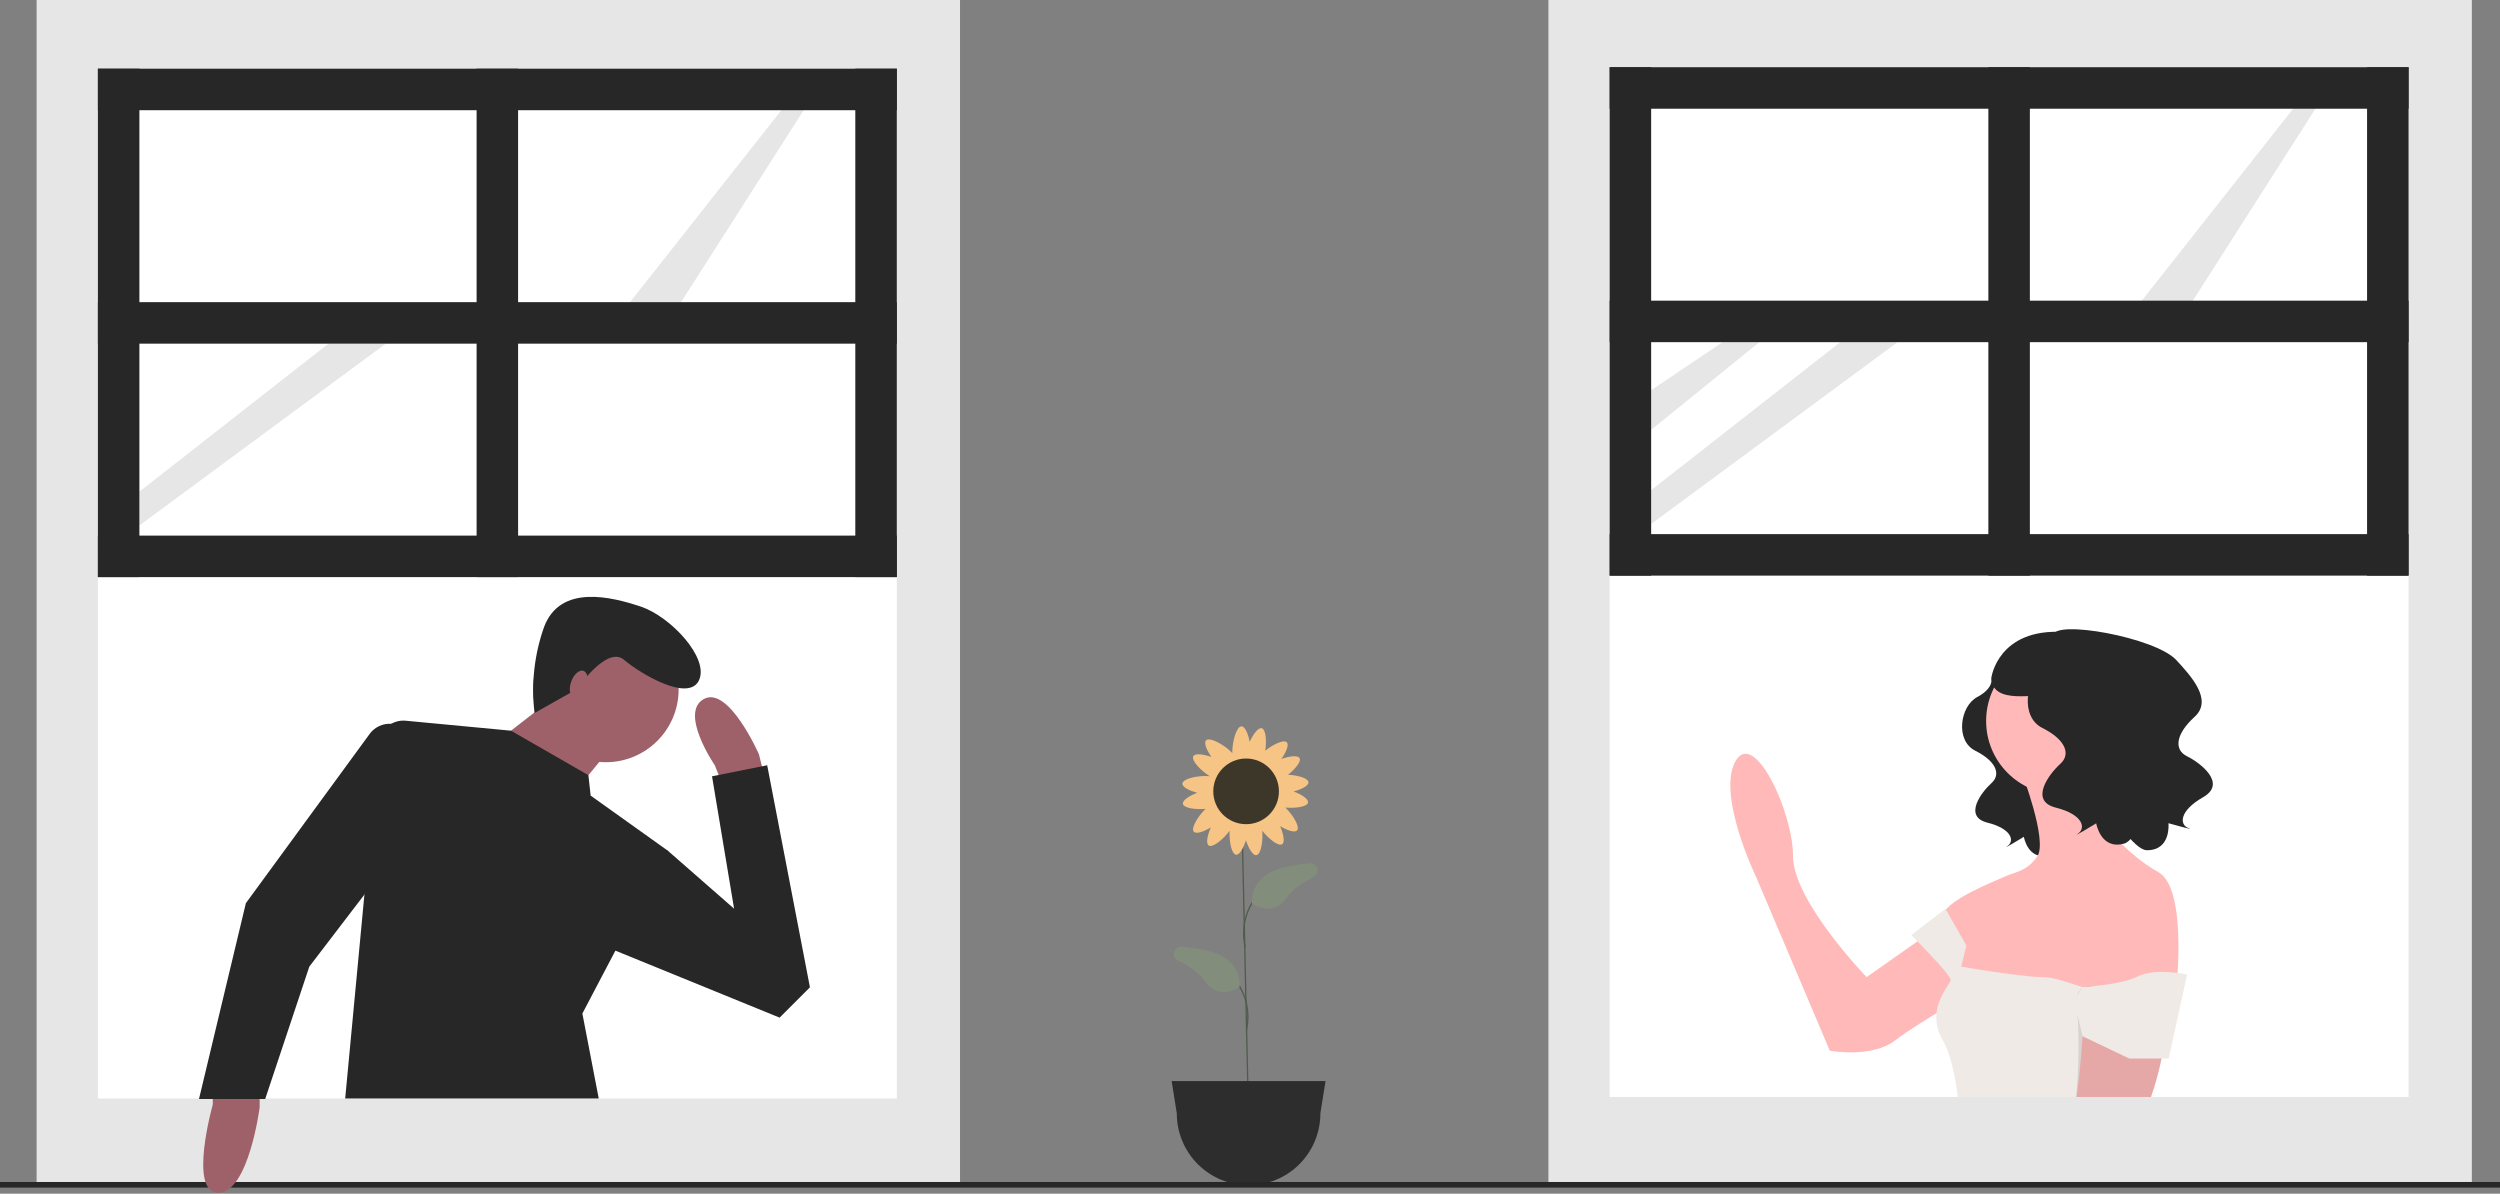 <svg width="888" height="424" viewBox="0 0 888 424" fill="none" xmlns="http://www.w3.org/2000/svg">
<rect x="0" y="0" width="888" height="424" fill="#808080" stroke="none"/>
<g clip-path="url(#clip0_702_2)">
<path d="M341 0H13V420H341V0Z" fill="#E6E6E6"/>
<path d="M318.547 25.326H34.772V204.988H318.547V25.326Z" fill="white"/>
<path d="M318.55 197.62H34.77V390.18H318.55V197.62Z" fill="white"/>
<path d="M184.03 24.404H169.289V204.988H184.03V24.404Z" fill="#272727"/>
<path d="M318.547 24.404H303.805V204.988H318.547V24.404Z" fill="#272727"/>
<path d="M318.547 190.247H34.772V204.988H318.547V190.247Z" fill="#272727"/>
<path d="M74.876 122.067L49.514 139.115V153.219L87.935 122.067H74.876Z" fill="white"/>
<path d="M116.663 122.067L49.514 174.634V186.649L137.034 122.067H116.663Z" fill="#E6E6E6"/>
<path d="M49.514 24.404H34.772V204.988H49.514V24.404Z" fill="#272727"/>
<path d="M277.543 39.146L220.884 111.011L238.39 112.853L287.221 36.382L277.543 39.146Z" fill="#E6E6E6"/>
<path d="M318.547 24.404H34.772V39.146H318.547V24.404Z" fill="#272727"/>
<path d="M318.547 107.326H34.772V122.067H318.547V107.326Z" fill="#272727"/>
<path d="M878 0H550V420H878V0Z" fill="#E6E6E6"/>
<path d="M855.524 24.798H571.749V204.46H855.524V24.798Z" fill="white"/>
<path d="M855.52 197.09H571.75V389.65H855.52V197.09Z" fill="white"/>
<path d="M721.007 23.876H706.265V204.46H721.007V23.876Z" fill="#272727"/>
<path d="M855.524 23.876H840.782V204.46H855.524V23.876Z" fill="#272727"/>
<path d="M855.524 189.719H571.749V204.46H855.524V189.719Z" fill="#272727"/>
<path d="M611.853 121.539L586.49 138.588V152.691L624.911 121.539H611.853Z" fill="#E6E6E6"/>
<path d="M653.64 121.539L586.49 174.106V186.121L674.011 121.539H653.64Z" fill="#E6E6E6"/>
<path d="M586.49 23.876H571.749V204.46H586.49V23.876Z" fill="#272727"/>
<path d="M814.52 38.618L757.861 110.483L775.366 112.325L824.198 35.854L814.52 38.618Z" fill="#E6E6E6"/>
<path d="M855.524 23.876H571.749V38.618H855.524V23.876Z" fill="#272727"/>
<path d="M855.524 106.798H571.749V121.539H855.524V106.798Z" fill="#272727"/>
<path d="M707.36 240.744C707.36 240.744 708.44 244.342 702.322 247.581C696.205 250.819 694.406 263.054 701.603 266.652C708.799 270.251 710.958 274.929 707.36 278.167C703.762 281.406 697.285 290.042 705.921 292.201C714.557 294.36 715.636 298.678 713.117 300.477C710.599 302.276 718.875 297.238 718.875 297.238C718.875 297.238 720.314 305.875 727.871 303.716C735.427 301.556 756.658 260.535 745.863 254.778C735.068 249.02 707.36 240.744 707.36 240.744Z" fill="#272727"/>
<path d="M697.54 322.81L663.014 347.072C663.014 347.072 636.885 320.011 636.885 304.147C636.885 288.284 622.888 258.423 616.356 270.554C609.824 282.685 623.821 311.613 623.821 311.613L649.949 373.201C649.949 373.201 664.88 376 673.278 369.468C681.677 362.936 705.005 349.872 705.005 349.872L697.54 322.81Z" fill="#FFB9B9"/>
<path d="M731.6 282.218C746.03 282.218 757.728 270.52 757.728 256.09C757.728 241.66 746.03 229.962 731.6 229.962C717.17 229.962 705.472 241.66 705.472 256.09C705.472 270.52 717.17 282.218 731.6 282.218Z" fill="#FFB9B9"/>
<path d="M718.069 274.286C718.069 274.286 727.401 298.548 723.668 304.147C719.936 309.746 715.27 309.746 711.537 311.613C709.671 312.546 690.075 320.011 690.075 325.61C690.165 329.207 691.125 332.729 692.874 335.875L695.674 351.738L719.003 366.669L749.797 362.936L773.125 349.872C773.125 349.872 776.858 315.345 766.593 309.746C756.329 304.147 744.198 291.083 745.131 286.417C746.064 281.752 746.997 270.554 746.997 270.554L718.069 274.286Z" fill="#FFB9B9"/>
<path d="M767.53 345.21V345.24L766.69 353.48L765.62 364.05L764.4 376L763.02 389.65H695.4C694.49 382.19 692.88 374.28 690.07 369.47C688.304 366.608 687.517 363.249 687.83 359.9C688.46 353.65 692.87 349.29 692.87 348.01C692.87 346.61 685.01 338.4 681.08 334.37C679.76 333.02 678.88 332.14 678.88 332.14L691.01 322.81L691.18 323.1L692.88 326.08L698.47 335.87L696.61 343.34C696.61 343.34 699.5 343.84 703.52 344.48C710.47 345.57 720.81 347.07 725.53 347.07C729.91 347.07 735.26 349.32 739.68 350.61C739.82 350.65 739.95 350.69 740.08 350.73C742.86 351.51 745.24 351.87 746.74 350.97C746.83 350.919 746.917 350.862 747 350.8C747.782 350.27 748.629 349.844 749.52 349.53H749.53C752.762 348.386 756.07 347.471 759.43 346.79C763.21 345.96 766.53 345.38 767.34 345.24L767.345 345.237L767.35 345.236L767.355 345.237L767.36 345.24C767.47 345.22 767.53 345.21 767.53 345.21Z" fill="#EFEAE5"/>
<path d="M770.44 343.79C770.37 344.29 770.31 344.8 770.25 345.3C769.96 347.5 769.72 349.7 769.51 351.9C768.93 357.74 768.58 363.597 768.46 369.47C768.426 371.663 768.195 373.848 767.77 376C766.842 380.631 765.592 385.192 764.03 389.65H737.61C738.31 384.45 739.25 376.45 739.71 368.07V368.06C739.78 366.76 739.83 365.45 739.88 364.14C740.053 359.737 739.993 355.327 739.7 350.93C739.69 350.82 739.69 350.71 739.68 350.61C739.63 350.04 739.58 349.49 739.53 348.94C737.67 330.28 748.86 309.75 748.86 309.75C752.65 309.75 756.35 311.84 759.65 314.72C763.68 318.321 766.769 322.851 768.649 327.917C770.53 332.983 771.144 338.432 770.44 343.79Z" fill="#FFB9B9"/>
<path opacity="0.1" d="M768.46 369.47C768.426 371.663 768.195 373.848 767.77 376C766.842 380.631 765.592 385.192 764.03 389.65H737.41C738.223 381.243 738.474 372.791 738.16 364.35C738.11 363.11 738.04 361.85 737.94 360.6V360.58C737.87 359.5 737.78 358.42 737.67 357.34C737.506 356.092 737.573 354.824 737.87 353.6V353.58C738.083 352.65 738.592 351.815 739.32 351.2C739.438 351.099 739.565 351.008 739.7 350.93C739.819 350.85 739.946 350.783 740.08 350.73C740.202 350.663 740.329 350.606 740.46 350.56C741.503 350.215 742.613 350.119 743.7 350.28C744.735 350.403 745.753 350.635 746.74 350.97C751.147 352.584 755.263 354.901 758.93 357.83C761.368 359.667 763.61 361.752 765.62 364.05C767.38 366.13 768.46 368.05 768.46 369.47Z" fill="black"/>
<path d="M736.732 355.471L739.708 368.068L756.329 376H770.326L776.858 346.139C776.858 346.139 765.325 343.7 759.427 346.786C753.529 349.872 739.679 350.61 739.679 350.61L736.732 355.471Z" fill="#EFEAE5"/>
<path d="M731.814 229.866C731.814 229.866 733.01 233.852 726.233 237.44C719.456 241.027 717.463 254.581 725.436 258.567C733.408 262.553 735.8 267.735 731.814 271.323C727.827 274.911 720.652 284.478 730.219 286.87C739.786 289.261 740.982 294.045 738.192 296.038C735.401 298.031 744.57 292.45 744.57 292.45C744.57 292.45 746.164 302.018 754.536 299.626C762.907 297.234 771.259 253.757 761.928 242.559C753.251 232.147 731.814 229.866 731.814 229.866Z" fill="#272727"/>
<path d="M729.267 225.763C729.269 219.923 765.567 226.334 773.058 234.488C778.246 240.134 786.125 248.63 779.523 254.618C772.92 260.606 772.014 266.241 776.82 268.621C781.626 271.001 791.115 278.279 782.547 283.162C773.979 288.045 774.117 292.974 777.342 294.141C780.566 295.307 770.233 292.405 770.233 292.405C770.233 292.405 771.277 302.048 762.571 302.002C753.865 301.956 728.888 254.11 734.854 240.811C740.402 228.445 729.267 225.763 729.267 225.763Z" fill="#272727"/>
<path d="M733.052 224.483C709.687 223.076 707.342 240.664 707.342 240.664C707.503 250.842 723.666 245.882 728.156 247.4C733.572 243.503 744.011 236.132 751.477 230.871C746.057 227.054 739.671 224.84 733.052 224.483Z" fill="#272727"/>
<path d="M441.45 294.375L440.984 294.386L443.083 389.768L443.549 389.758L441.45 294.375Z" fill="#4F5B4B"/>
<path d="M442.093 336.512C442.069 336.43 439.757 328.266 444.611 320.479L445.007 320.725C440.262 328.338 442.517 336.301 442.54 336.381L442.093 336.512Z" fill="#4F5B4B"/>
<path d="M444.729 320.922C444.729 320.922 443.23 310.68 457.034 307.869C459.91 307.283 462.614 306.883 465.092 306.617C468.018 306.302 469.159 310.306 466.516 311.6C462.689 313.473 459.088 315.833 457.212 318.628C452.036 326.336 444.729 320.922 444.729 320.922Z" fill="#828D7B"/>
<path d="M442.907 366.129L442.46 365.998C442.483 365.919 444.734 357.948 439.993 350.343L440.389 350.096C445.243 357.884 442.931 366.048 442.907 366.129Z" fill="#4F5B4B"/>
<path d="M440.271 350.539C440.271 350.539 441.77 340.297 427.966 337.487C425.09 336.901 422.386 336.501 419.908 336.234C416.982 335.919 415.841 339.924 418.484 341.217C422.311 343.091 425.912 345.451 427.788 348.246C432.964 355.954 440.271 350.539 440.271 350.539Z" fill="#828D7B"/>
<path d="M459.484 281.125C462.263 280.393 464.861 279.116 464.775 277.853C464.673 276.353 460.815 275.348 457.487 275.195C459.997 273.231 462.304 270.516 461.598 269.289C460.95 268.16 457.933 268.597 455.15 269.591C456.797 267.237 457.955 264.583 457.073 263.675C455.975 262.544 452.076 264.496 449.415 266.654C449.933 263.292 449.672 259.049 448.164 258.665C446.902 258.344 445.114 260.812 443.888 263.501C443.347 260.679 442.25 258 440.984 258C439.181 258 437.719 263.437 437.719 266.979C437.719 267.179 437.725 267.367 437.734 267.547C437.553 267.337 437.345 267.118 437.109 266.889C434.568 264.421 429.649 261.682 428.393 262.975C427.511 263.884 428.669 266.537 430.316 268.892C427.533 267.897 424.517 267.46 423.868 268.589C422.997 270.106 426.721 273.892 429.748 275.728C429.566 275.706 429.375 275.687 429.172 275.673C425.638 275.432 420.115 276.521 419.992 278.32C419.906 279.582 422.504 280.859 425.283 281.592C422.516 282.632 419.932 284.247 420.166 285.528C420.451 287.082 424.794 287.626 428.208 287.307C425.657 289.755 422.891 294.139 424.046 295.424C424.891 296.366 427.617 295.391 430.079 293.908C428.898 296.617 428.256 299.597 429.338 300.321C430.768 301.277 434.689 297.948 436.757 295.084C436.546 298.588 437.385 303.402 439.049 303.592C440.306 303.736 441.7 301.198 442.558 298.456C443.471 301.267 444.967 303.923 446.257 303.746C447.934 303.518 448.666 298.583 448.353 295.076C450.485 297.822 454.075 300.76 455.429 299.854C456.511 299.13 455.869 296.151 454.688 293.442C457.149 294.925 459.875 295.899 460.721 294.958C461.876 293.673 459.11 289.288 456.559 286.841C459.973 287.159 464.316 286.615 464.601 285.061C464.835 283.781 462.251 282.165 459.484 281.125ZM444.523 291.038C443.809 291.135 443.156 291.274 442.659 291.63C442.131 291.106 441.361 290.947 440.504 290.849C439.545 290.739 438.673 290.729 438.008 291.282C437.765 290.606 437.166 290.126 436.47 289.66C435.87 289.259 435.289 288.93 434.682 288.866C434.634 288.124 434.164 287.494 433.587 286.852C433.22 286.443 432.852 286.077 432.444 285.833C433.033 285.116 432.965 284.21 432.783 283.216C432.653 282.507 432.484 281.861 432.106 281.381C432.606 280.83 432.73 280.053 432.789 279.193C432.853 278.253 432.826 277.402 432.284 276.767C433.685 276.945 434.361 276.072 434.99 274.978C435.349 274.353 435.638 273.751 435.66 273.141C436.397 273.043 436.994 272.53 437.595 271.912C438.108 271.383 438.544 270.86 438.708 270.257C439.296 270.752 440.099 270.826 440.984 270.826C441.847 270.826 442.63 270.755 443.214 270.295C443.667 270.704 444.3 270.917 444.999 271.095C445.666 271.264 446.295 271.378 446.867 271.264C447.076 271.741 447.448 272.174 447.872 272.611C448.473 273.23 449.07 273.743 449.807 273.84C449.829 274.451 450.117 275.053 450.476 275.678C450.899 276.414 451.343 277.05 452.014 277.334C451.936 277.761 451.944 278.231 451.978 278.726C452.037 279.587 452.161 280.364 452.66 280.915C452.283 281.395 452.114 282.041 451.984 282.75C451.802 283.744 451.734 284.65 452.323 285.366C451.915 285.611 451.547 285.977 451.18 286.386C450.603 287.027 450.132 287.658 450.085 288.4C449.477 288.463 448.896 288.792 448.297 289.193C447.479 289.741 446.797 290.308 446.666 291.189C446.052 290.891 445.317 290.929 444.523 291.038Z" fill="#F6C485"/>
<path d="M442.617 292.748C449.056 292.748 454.277 287.528 454.277 281.088C454.277 274.648 449.056 269.427 442.617 269.427C436.177 269.427 430.956 274.648 430.956 281.088C430.956 287.528 436.177 292.748 442.617 292.748Z" fill="#3D372A"/>
<path d="M416.173 384L418 395.5C418 402.263 420.687 408.749 425.469 413.531C430.251 418.313 436.737 421 443.5 421C450.263 421 456.749 418.313 461.531 413.531C466.313 408.749 469 402.263 469 395.5L469.013 395.342L470.827 384H416.173Z" fill="#2D2D2D"/>
<path d="M888 419.839H0V421.839H888V419.839Z" fill="#272727"/>
<path d="M92.234 387.428V393.307C92.234 393.307 88.315 423.679 77.538 423.679C66.761 423.679 75.579 392.327 75.579 392.327V387.428L92.234 387.428Z" fill="#9E616A"/>
<path d="M255.85 276.718L253.891 271.819C253.891 271.819 241.154 253.204 249.972 248.306C258.79 243.407 269.567 267.9 269.567 267.9L271.526 275.738L255.85 276.718Z" fill="#9E616A"/>
<path d="M215.191 270.738C229.474 270.738 241.053 259.16 241.053 244.877C241.053 230.594 229.474 219.015 215.191 219.015C200.908 219.015 189.33 230.594 189.33 244.877C189.33 259.16 200.908 270.738 215.191 270.738Z" fill="#9E616A"/>
<path d="M196.576 247.816L178.942 261.532L203.435 282.106L217.15 265.451L196.576 247.816Z" fill="#9E616A"/>
<path d="M212.67 390.18H122.61L129.44 317.75L134.51 263.96V263.95C134.618 262.796 134.953 261.675 135.496 260.65C136.038 259.626 136.777 258.718 137.671 257.98C138.565 257.241 139.595 256.686 140.703 256.347C141.812 256.007 142.976 255.889 144.13 256L181.5 259.54L209 275.35L209.8 282.6L237.24 302.19L218.59 337.67L206.86 360L212.67 390.18Z" fill="#272727"/>
<path d="M135.343 310.029L109.869 343.34L94.194 390.368H70.68L87.335 320.806L131.3 260.692C132.431 259.153 134.029 258.022 135.855 257.466C137.682 256.91 139.639 256.959 141.435 257.606C141.996 257.837 142.582 258.004 143.181 258.103L135.343 310.029Z" fill="#272727"/>
<path d="M215.681 336.482L276.915 361.465L287.691 350.689L272.506 271.819L252.911 275.739L260.749 322.766L237.236 302.192L229.397 300.232L215.681 336.482Z" fill="#272727"/>
<path d="M189.868 253.253C188.628 242.963 189.781 232.526 193.234 222.754C198.972 207.352 217.266 211.994 227.683 215.487C238.101 218.98 251.905 233.59 248.313 241.565C244.722 249.54 227.676 239.465 221.596 234.329C215.516 229.192 204.893 244.792 204.893 244.792L189.868 253.253Z" fill="#272727"/>
<path d="M208.19 243.997C209.144 241.37 208.735 238.811 207.276 238.281C205.817 237.751 203.86 239.45 202.906 242.076C201.951 244.702 202.36 247.261 203.819 247.792C205.278 248.322 207.235 246.623 208.19 243.997Z" fill="#9E616A"/>
</g>
<defs>
<clipPath id="clip0_702_2">
<rect width="888" height="423.679" fill="white"/>
</clipPath>
</defs>
</svg>
